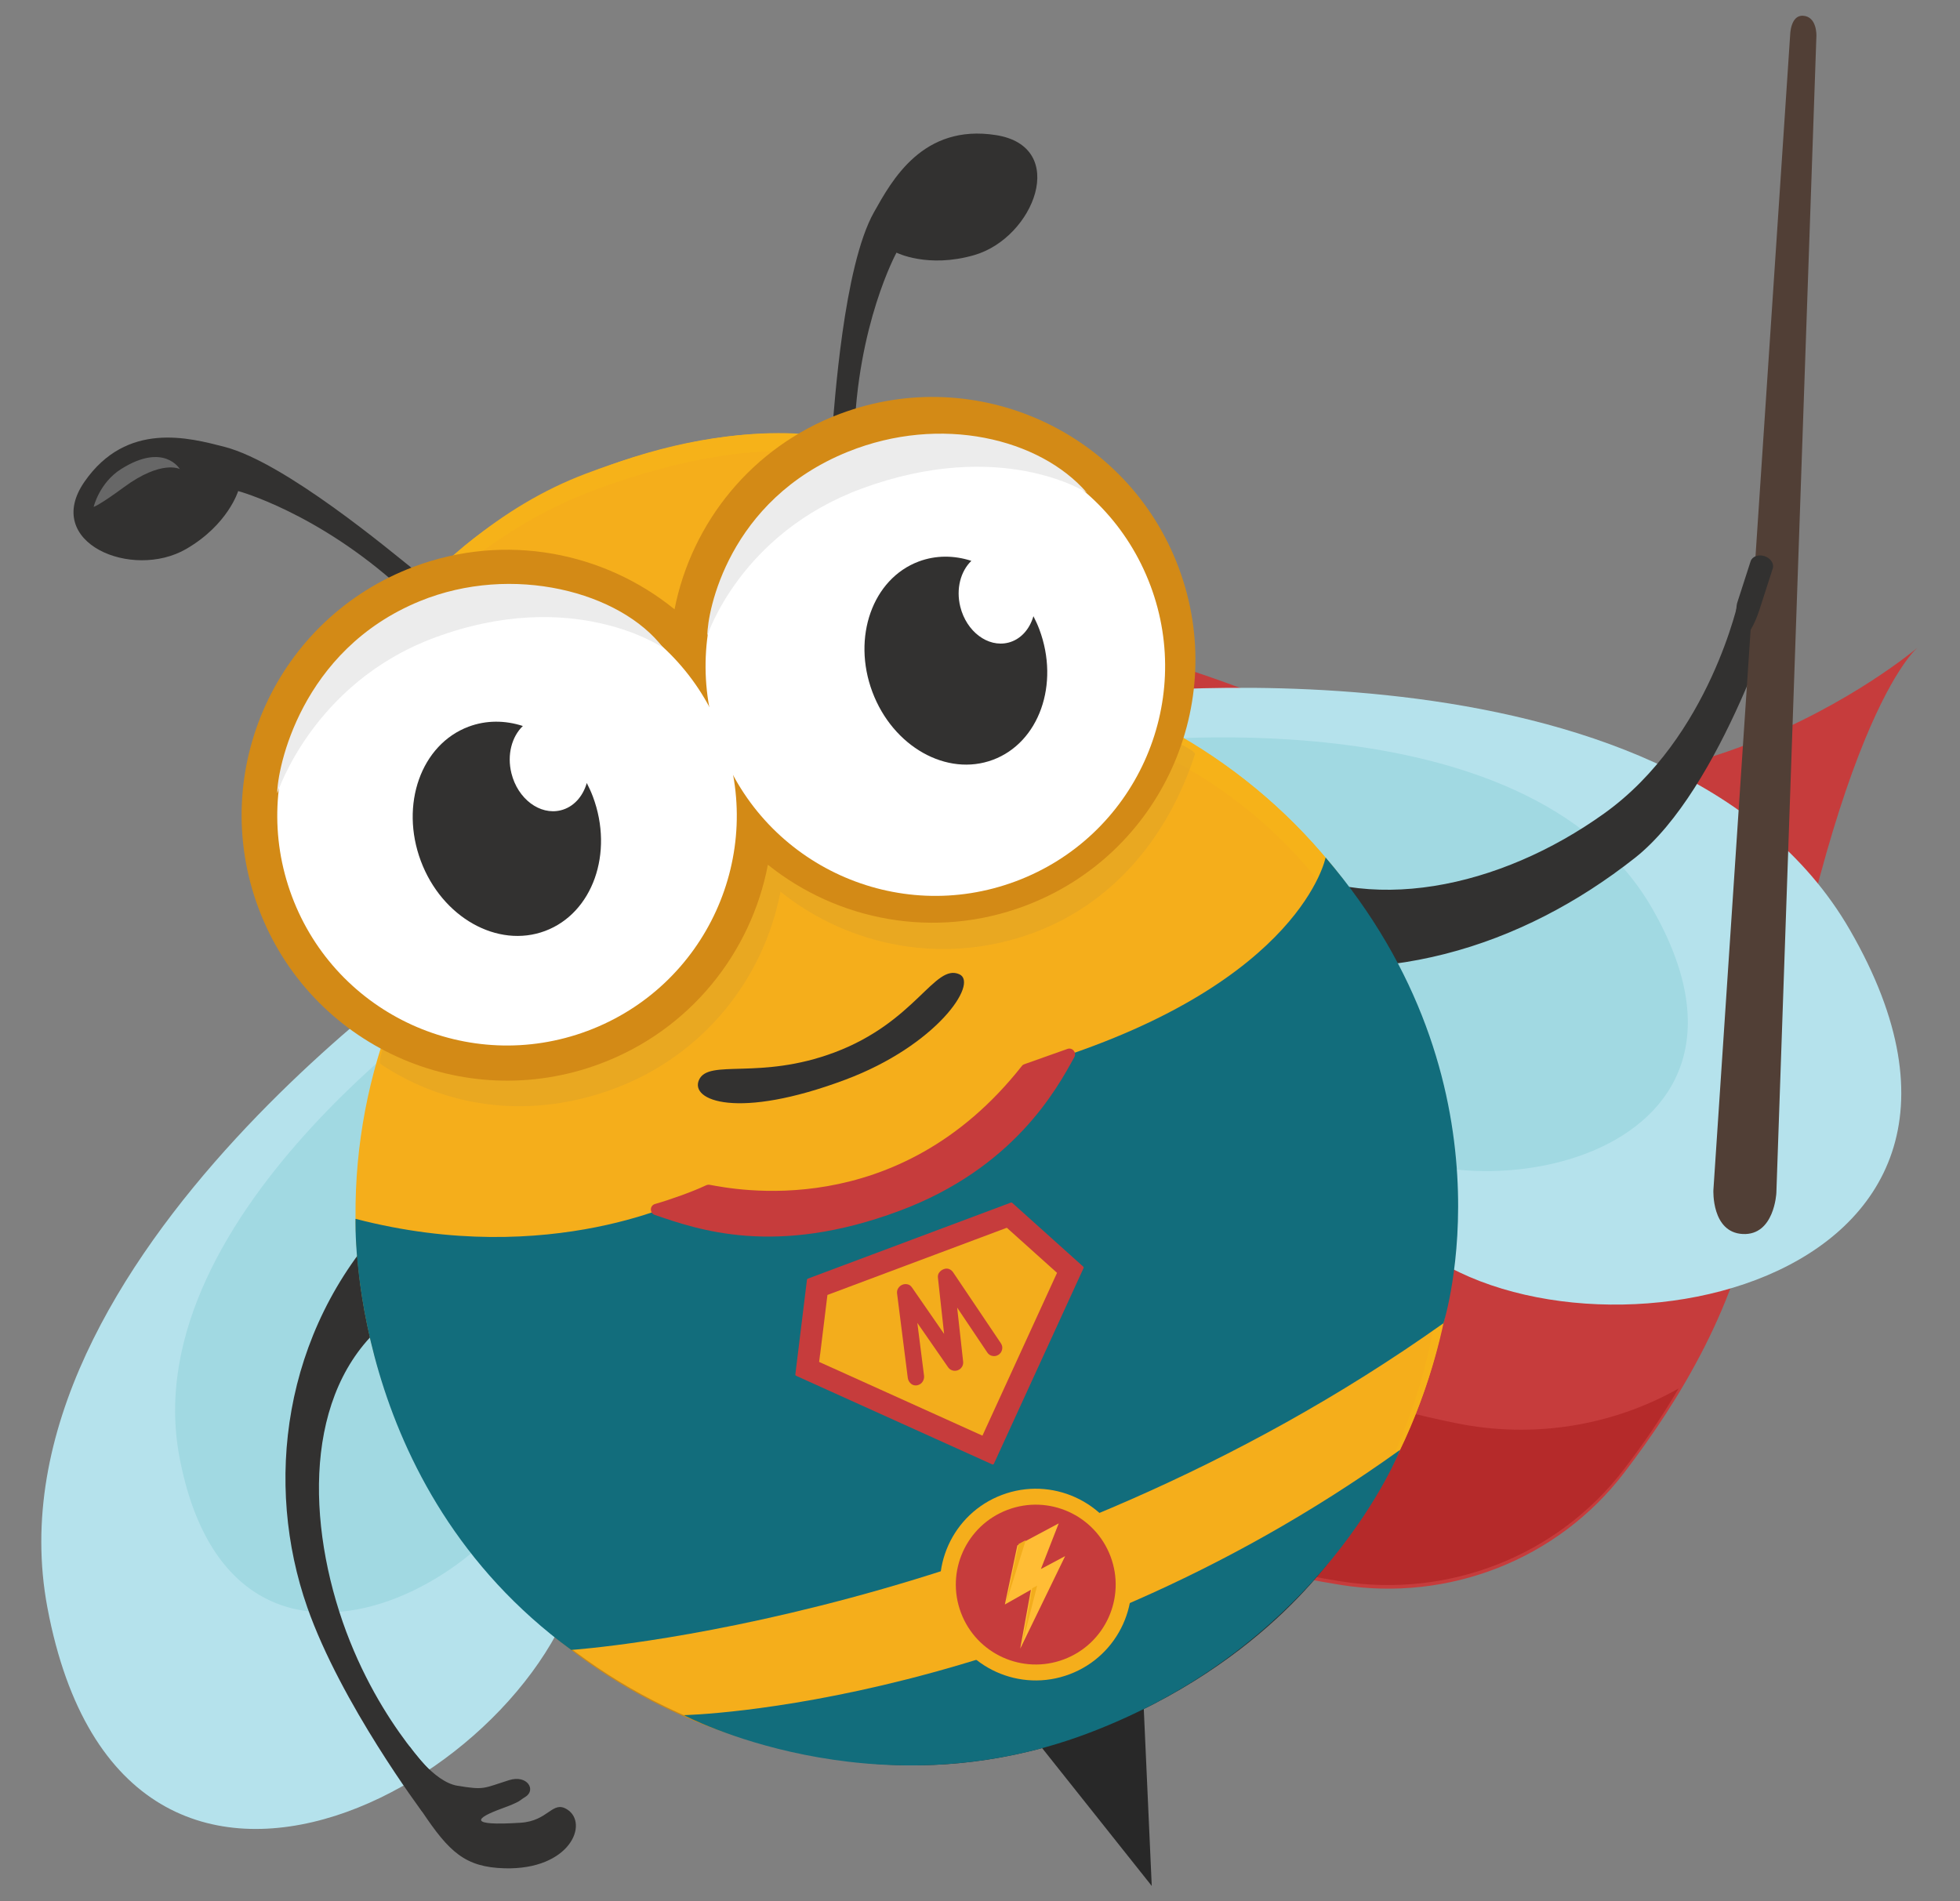 <svg width="100%" height="100%" viewBox="0 0 1100 1067" version="1.1" xmlns="http://www.w3.org/2000/svg" xmlns:xlink="http://www.w3.org/1999/xlink" xml:space="preserve" xmlns:serif="http://www.serif.com/" style="fill-rule:evenodd;clip-rule:evenodd;stroke-linejoin:round;stroke-miterlimit:2;">
    <rect x="0" y="0" width="1100" height="1067" fill="#808080" stroke="none"/>
    <g transform="matrix(0.842,-0.317,0.317,0.842,-186.796,347.145)">
        <g id="Layer_1">
            <g>
                <path d="M393.72,560.03C393.72,560.03 555.99,812.99 764.43,932C823.65,965.81 896.67,965.03 954.55,928.98C1002.27,899.26 1059.52,855.15 1095.32,791.29C1240.57,532.19 1307.62,511.53 1307.62,511.53C1307.62,511.53 1101.06,586.08 960.38,440.78C819.7,295.48 698.18,259.35 698.18,259.35L393.72,560.03Z" style="fill:rgb(198,60,60);fill-rule:nonzero;"/>
                <path d="M1005.02,891.67C988.23,905.2 971.31,916.89 955.3,926.84C897.4,962.92 824.38,963.68 765.16,929.87C556.73,810.86 394.46,557.89 394.46,557.89L491.44,462.12C496.73,469.17 503.72,478.28 512.21,489.05C567.07,572.44 701.31,758.75 867.65,863.1C909.24,889.18 958.11,898.91 1005.02,891.66L1005.02,891.67Z" style="fill:rgb(181,42,42);fill-rule:nonzero;"/>
                <path d="M401.65,360.9C401.65,360.9 43.15,441.5 4.55,661.13C-40.89,919.66 267.65,866.89 330.13,746.48C392.6,626.05 401.65,360.9 401.65,360.9Z" style="fill:rgb(181,226,236);fill-rule:nonzero;"/>
                <path d="M394,390.94C394,390.94 141.92,447.61 114.77,602.05C82.82,783.86 299.78,746.75 343.72,662.07C387.65,577.39 394,390.94 394,390.94Z" style="fill:rgb(161,217,226);fill-rule:nonzero;"/>
                <path d="M811.85,357.26C811.85,357.26 1169.48,441.57 1205.8,661.6C1248.56,920.58 940.58,864.62 879.36,743.56C818.13,622.51 811.84,357.26 811.84,357.26L811.85,357.26Z" style="fill:rgb(181,226,236);fill-rule:nonzero;"/>
                <path d="M817.96,390.99C817.96,390.99 1069.44,450.28 1095,604.99C1125.05,787.12 908.5,747.77 865.42,662.63C822.38,577.5 817.95,390.99 817.95,390.99L817.96,390.99Z" style="fill:rgb(161,217,226);fill-rule:nonzero;"/>
                <g>
                    <path d="M175.76,820.27C180.45,843.7 174.13,844.1 178.52,862.74C185.37,891.87 191.25,904.45 214.19,913.78C252.08,929.19 273.37,906.09 263.65,893.18C257.02,884.36 250.36,895.85 233.47,890.67C201.57,880.94 208.19,878.08 225.41,878.25C238.69,878.4 237.57,877.4 241.64,876.71C250.08,875.31 248.14,863.93 236.1,863.28C218.94,862.34 219.74,863.8 204.74,855.18C191.7,847.67 185.5,821.82 185.5,821.82L175.74,820.26L175.76,820.27Z" style="fill:rgb(50,49,48);fill-rule:nonzero;"/>
                    <path d="M287.6,509.63C202.03,551.94 158.23,636.72 156.34,718C154.87,781.49 178.52,862.75 178.52,862.75L194.63,846.32C194.63,846.32 168.99,794.28 174.5,720.74C179.95,648.06 213.31,576.23 281.72,564.69C286.44,563.9 291.84,507.53 287.59,509.63L287.6,509.63Z" style="fill:rgb(50,49,48);fill-rule:nonzero;"/>
                </g>
                <path d="M833.85,536.66C916.81,595.43 1011.17,599.22 1095.99,572.32C1162.26,551.3 1238.49,451.5 1238.49,451.5L1214.11,443.41C1214.11,443.41 1166.64,518.44 1088.13,539.52C1010.55,560.34 926.18,547.57 882.87,492.75C879.88,488.96 829.73,533.75 833.84,536.66L833.85,536.66Z" style="fill:rgb(50,49,48);fill-rule:nonzero;"/>
                <path d="M550.66,950.15L588.09,1066.29L625.91,950.27L550.66,950.15Z" style="fill:rgb(40,40,40);fill-rule:nonzero;"/>
                <path d="M934.66,617.77C934.35,806.11 781.4,958.53 593.07,958.22C404.72,957.91 252.3,804.97 252.61,616.63C252.92,428.29 405.86,275.86 594.21,276.17C782.55,276.48 934.97,429.42 934.66,617.77Z" style="fill:rgb(246,178,25);fill-rule:nonzero;"/>
                <g transform="matrix(0.707,-0.707,0.707,0.707,-265.76,599.21)">
                    <circle cx="590.43" cy="620.4" r="341.02" style="fill:url(#_Radial1);"/>
                </g>
                <path d="M934.66,619.38C934.34,808.6 780.68,961.74 591.46,961.43C402.23,961.11 249.09,807.46 249.41,618.24C249.73,429.01 403.38,275.87 592.61,276.18C781.83,276.5 934.98,430.15 934.66,619.38Z" style="fill:rgb(245,174,27);fill-rule:nonzero;"/>
                <path d="M935.12,621.68C933.52,820.31 774.32,908.24 774.32,908.24C774.32,908.24 920.91,822.87 922.84,629.67C926.69,243.82 402.07,276.56 590.41,276.88C778.75,277.19 936.69,426.33 935.13,621.68L935.12,621.68Z" style="fill:rgb(246,178,25);fill-rule:nonzero;"/>
                <path d="M405.59,905.08C405.59,905.08 482.21,933.36 589.88,931.94C702.77,930.46 774.32,908.24 774.32,908.24C774.32,908.24 705.91,962.14 587.43,963.16C474.23,964.14 405.6,905.08 405.6,905.08L405.59,905.08Z" style="fill:rgb(40,40,40);fill-rule:nonzero;"/>
                <path d="M676.19,491.76C685.56,501.16 647.22,528.34 586.43,528.23C514.54,528.11 490.92,506.18 500.97,496.17C511.32,485.85 536.18,509.84 586.02,509.92C640.25,510.01 664.21,479.74 676.19,491.76Z" style="fill:rgb(50,49,48);fill-rule:nonzero;"/>
                <path d="M363.08,22.27C344.66,9.36 311.85,-14.45 273.7,11.87C235.56,38.18 279.84,79.91 318.29,73.49C348.07,68.52 361.36,51.1 361.36,51.1C361.36,51.1 402.93,80.93 435.11,143.82C439.6,152.6 455.18,149.92 446.41,135.25C437.64,120.58 395.03,44.66 363.07,22.27L363.08,22.27Z" style="fill:rgb(50,49,48);fill-rule:nonzero;"/>
                <path d="M273.51,28.58C273.51,28.58 282.16,15.7 297.96,12.5C328.89,6.23 332.13,25.44 332.13,25.44C332.13,25.44 323.72,15.79 295.5,23.73C276.68,29.02 273.51,28.58 273.51,28.58Z" style="fill:rgb(103,103,103);fill-rule:nonzero;"/>
                <path d="M793.86,28.02C811.09,13.55 841.68,-13.04 882,9.83C922.29,32.71 881.83,78.15 842.96,75.12C812.86,72.77 798.09,56.59 798.09,56.59C798.09,56.59 759.28,89.93 732.72,155.41C729.02,164.54 713.26,163.24 720.72,147.86C728.17,132.48 763.98,53.11 793.85,28.02L793.86,28.02Z" style="fill:rgb(50,49,48);fill-rule:nonzero;"/>
                <path d="M759.23,207.6C759.15,257.12 679.29,297.13 580.83,296.96C482.39,296.8 402.65,256.52 402.73,207C402.81,157.49 482.69,117.48 581.13,117.65C679.58,117.81 759.31,158.09 759.23,207.6Z" style="fill:rgb(247,178,24);fill-rule:nonzero;"/>
                <path d="M768.83,214.02C768.75,263.54 688.89,303.54 590.43,303.38C491.99,303.22 412.25,262.94 412.33,213.43C412.41,163.92 492.29,123.91 590.73,124.08C689.18,124.24 768.91,164.52 768.83,214.03L768.83,214.02Z" style="fill:url(#_Radial2);fill-rule:nonzero;"/>
                <g opacity="0.5">
                    <path d="M572.43,353.8C489.17,353.66 325.01,406.21 325.01,406.21C325.01,406.21 317.34,415.27 318.59,417.01C348.25,458.26 395.11,482.56 449.79,482.65C509.09,482.75 561.06,451.33 589.88,404.18C618.07,451.76 669.87,483.72 729.2,483.82C784.11,483.91 830.35,454.96 862.08,415C863.47,413.25 851.21,401.22 851.21,401.22C851.21,401.22 653.6,361.92 588.45,354.62C583.55,354.07 578.17,353.81 572.41,353.8" style="fill:rgb(221,161,39);fill-rule:nonzero;"/>
                </g>
                <path d="M755.23,210.79C755.15,258.54 675.29,297.11 576.83,296.95C478.39,296.79 398.64,257.94 398.72,210.19C398.8,162.45 478.67,123.87 577.12,124.04C675.57,124.2 755.31,163.05 755.23,210.79Z" style="fill:rgb(245,174,27);fill-rule:nonzero;"/>
                <path d="M774.16,214.03C774.16,214.03 739.43,129.13 568.84,128.84C453.56,128.65 356.84,206.93 356.84,206.93C356.84,206.93 451.99,117.43 568.06,117.36C755.11,117.24 774.16,214.03 774.16,214.03Z" style="fill:rgb(246,178,25);fill-rule:nonzero;"/>
                <path d="M729.87,138.28C670.85,138.18 619.06,169.3 590.11,216.06C561.45,167.01 508.3,133.99 447.38,133.89C355.94,133.74 281.69,207.74 281.54,299.18C281.39,390.62 355.39,464.87 446.83,465.03C506.78,465.13 559.33,433.36 588.47,385.7C616.97,433.81 669.36,466.12 729.33,466.22C819.89,466.37 893.42,393.08 893.58,302.53C893.73,211.98 820.44,138.44 729.88,138.29L729.87,138.28Z" style="fill:rgb(211,138,22);fill-rule:nonzero;"/>
                <g transform="matrix(0.002,-1,1,0.002,146.37,745.98)">
                    <circle cx="446.8" cy="299.68" r="143.29" style="fill:white;"/>
                </g>
                <path d="M873.17,306.8C873.04,385.94 808.78,449.99 729.64,449.85C650.49,449.72 586.45,385.46 586.58,306.32C586.71,227.18 650.97,163.13 730.11,163.27C809.25,163.4 873.29,227.66 873.16,306.8L873.17,306.8Z" style="fill:white;fill-rule:nonzero;"/>
                <path d="M479.51,308.39C466.17,306.81 456.91,292.26 458.85,275.91C460.25,264.07 467.16,254.61 475.91,250.84C466.82,243.58 455.88,239.33 444.09,239.31C412.45,239.26 386.74,269.67 386.68,307.26C386.62,344.84 412.22,375.35 443.86,375.4C475.51,375.45 501.21,345.04 501.28,307.45C501.28,304.3 501.05,301.22 500.7,298.18C495.42,305.23 487.66,309.36 479.51,308.39Z" style="fill:rgb(50,49,48);fill-rule:nonzero;"/>
                <path d="M777.54,308.86C764.6,307.32 755.62,293.21 757.5,277.33C758.86,265.84 765.56,256.66 774.05,253C765.23,245.96 754.62,241.83 743.17,241.81C712.46,241.76 687.51,271.28 687.45,307.76C687.39,344.24 712.24,373.85 742.95,373.9C773.67,373.95 798.61,344.43 798.67,307.95C798.67,304.89 798.45,301.9 798.11,298.95C792.99,305.79 785.46,309.8 777.54,308.87L777.54,308.86Z" style="fill:rgb(50,49,48);fill-rule:nonzero;"/>
                <path d="M575.06,236.12C575.06,236.12 536.23,180.03 443.22,179.87C362.5,179.74 317.73,236.18 317.73,236.18C322.83,222.32 362.57,157.59 443.26,155.31C505.55,153.55 562.54,193.97 575.06,236.11L575.06,236.12Z" style="fill:rgb(236,236,236);fill-rule:nonzero;"/>
                <path d="M856.45,238.59C856.45,238.59 818.89,187.38 725.89,186.73C645.18,186.16 603.49,238.57 603.49,238.57C608.67,224.73 645.37,164.02 726.07,162.17C788.37,160.74 840.92,196.54 856.46,238.59L856.45,238.59Z" style="fill:rgb(236,236,236);fill-rule:nonzero;"/>
                <path d="M1105.01,799.08C1105.01,799.08 1094.5,823.39 1076.45,815.58C1058.41,807.78 1068.93,783.46 1068.93,783.46L1367.67,125.86C1367.67,125.86 1372.18,114.41 1379.32,117.5C1387.59,121.08 1382.71,132.37 1382.71,132.37L1105.01,799.09L1105.01,799.08Z" style="fill:rgb(81,63,54);fill-rule:nonzero;"/>
                <path d="M1238.11,424.57C1241.25,427.07 1242.19,431.11 1240.22,433.58L1223.24,454.94C1221.26,457.42 1212.02,468.36 1208.88,465.86L1204.28,470.99C1201.14,468.49 1209.89,448.37 1211.87,445.89C1216.11,440.55 1228.86,424.53 1228.86,424.53C1230.83,422.05 1234.98,422.06 1238.12,424.56L1238.11,424.57Z" style="fill:rgb(50,49,48);fill-rule:nonzero;"/>
                <path d="M269.9,501.82C269.9,501.82 205.91,655.68 301.05,800.9C301.05,800.9 573.17,883.27 882.1,801.87C882.1,801.87 979.06,678.72 915.64,504.06C915.64,504.06 874.5,571.11 709.61,562.23C709.61,562.23 586.04,630.4 469.47,562.64C469.47,562.64 373.02,574.6 269.9,501.81L269.9,501.82Z" style="fill:rgb(18,109,124);fill-rule:nonzero;"/>
                <path d="M448,558.98C458.6,559.81 472.74,560.02 481.56,559.3C482.45,559.23 483.32,559.3 484.09,559.76C496.28,566.97 585.13,624.04 692.72,558.88C693.19,558.6 693.76,558.52 694.3,558.53L722.82,559.07C726.12,559.13 727.58,563.22 725.08,565.37C707.77,580.23 665.19,616.97 589.03,616.7C506.39,616.41 467.44,583.4 445.42,565.27C442.73,563.06 444.53,558.7 448,558.97L448,558.98Z" style="fill:rgb(198,60,60);fill-rule:nonzero;"/>
                <path d="M352.48,863.74C352.48,863.74 562.22,937.89 828.96,866.25C828.96,866.25 741.5,963.44 583.53,963.17C439.93,962.93 352.48,863.74 352.48,863.74Z" style="fill:rgb(18,109,124);fill-rule:nonzero;"/>
                <circle cx="586.61" cy="864.86" r="59.79" style="fill:rgb(245,174,27);"/>
                <circle cx="586.61" cy="864.86" r="49.85" style="fill:rgb(198,60,60);"/>
                <g>
                    <g>
                        <path d="M584.46,837.97L613.46,834.18L593.04,856.9L610.04,854.68L563.44,898.87L582.64,866.81L564.2,869.69L584.46,837.97Z" style="fill:rgb(255,189,53);fill-rule:nonzero;"/>
                    </g>
                    <g>
                        <path d="M585.53,837.38L590.53,836.73L565.27,869.1L585.53,837.38ZM564.51,898.28L587.21,865.77L583.71,866.23L564.51,898.29L564.51,898.28Z" style="fill:rgb(243,173,28);fill-rule:nonzero;"/>
                    </g>
                </g>
                <g>
                    <path d="M683.47,690.01L678.52,694.92L674.44,698.96L588.19,784.47L502.17,698.62L498.15,694.61L493.21,689.68L496.99,682.46L499.1,678.43L510.19,657.23L520.8,636.95L656.04,637.18L667.75,659.73L677.59,678.7L679.69,682.76L683.45,689.99L683.47,690.01Z" style="fill:rgb(243,173,28);fill-rule:nonzero;"/>
                    <path d="M679.71,682.78L677.61,678.72L667.77,659.75L656.06,637.2L520.81,636.97L510.2,657.25L499.11,678.45L497,682.48L493.22,689.7L498.16,694.63L502.18,698.64L588.2,784.49L674.45,698.98L678.53,694.94L683.49,690.03L679.73,682.8L679.71,682.78ZM661.3,694.9L642.73,713.31L588.22,767.35L515.38,694.65L515.35,694.65L508.06,687.38L510.62,682.5L510.7,682.5L528.16,649.13L648.68,649.33L654.08,659.73L666.04,682.76L668.59,687.68L661.31,694.9L661.3,694.9Z" style="fill:rgb(198,60,60);fill-rule:nonzero;"/>
                    <g>
                        <path d="M684.21,689.63L680.45,682.4L678.35,678.35C678.35,678.35 678.32,678.3 678.3,678.27L668.49,659.37L656.78,636.82C656.64,636.54 656.35,636.37 656.04,636.37L520.79,636.14C520.48,636.14 520.19,636.31 520.05,636.59L496.24,682.09L492.46,689.31C492.29,689.63 492.35,690.03 492.61,690.29L501.57,699.23L587.59,785.08C587.75,785.24 587.96,785.32 588.18,785.32C588.39,785.32 588.61,785.24 588.77,785.08L675.02,699.57L684.06,690.61C684.32,690.35 684.38,689.96 684.21,689.63ZM655.54,638.03L667.02,660.14L676.86,679.11C676.86,679.11 676.89,679.16 676.9,679.19L678.96,683.17L682.44,689.86L673.84,698.38L588.18,783.31L502.75,698.05L494.23,689.55L497.73,682.87L521.31,637.81L655.54,638.03ZM514.75,695.24C514.75,695.24 514.85,695.33 514.9,695.36L587.62,767.94C587.78,768.1 587.99,768.18 588.21,768.18C588.43,768.18 588.64,768.1 588.8,767.94L643.31,713.9L669.16,688.27C669.42,688.01 669.48,687.62 669.31,687.29L666.76,682.37L654.8,659.34L649.4,648.94C649.26,648.67 648.97,648.49 648.66,648.49L528.14,648.29C527.83,648.29 527.54,648.46 527.4,648.74L510.08,681.85C509.99,681.92 509.92,682.01 509.87,682.11L507.31,686.99C507.14,687.31 507.2,687.71 507.46,687.97L514.75,695.24ZM511.21,683.15C511.3,683.08 511.37,682.99 511.42,682.89L528.65,649.97L648.16,650.17L653.33,660.12L665.29,683.15L667.56,687.53L642.14,712.73L588.22,766.19L515.97,694.08C515.97,694.08 515.87,693.99 515.82,693.96L509.09,687.24L511.23,683.16L511.21,683.15Z" style="fill:rgb(198,60,60);fill-rule:nonzero;"/>
                    </g>
                    <path d="M619.31,716.43C619.62,717.83 619.38,719.12 618.6,720.28C617.82,721.45 616.76,722.18 615.41,722.49C614.06,722.8 612.79,722.59 611.59,721.86C610.4,721.13 609.65,720.09 609.34,718.74L601.61,685.87L593.23,718.71C592.92,719.9 592.29,720.85 591.36,721.54C590.42,722.24 589.39,722.59 588.25,722.59C587.11,722.59 585.99,722.23 585.06,721.53C584.13,720.83 583.51,719.88 583.2,718.69L575,686.06L567.31,718.35C567.15,719.03 566.87,719.65 566.45,720.22C566.03,720.79 565.54,721.27 564.97,721.66C564.4,722.05 563.76,722.31 563.06,722.43C562.36,722.56 561.65,722.55 560.92,722.39C559.47,722.02 558.43,721.21 557.81,719.93C557.19,718.65 557.03,717.34 557.35,715.99L569.66,664.32C569.97,663.13 570.61,662.2 571.57,661.52C572.53,660.85 573.56,660.5 574.65,660.47C575.74,660.44 576.78,660.74 577.76,661.37C578.75,662 579.39,662.98 579.7,664.33L588.21,698.36L596.91,664.36C597.22,663.01 597.89,662.03 598.9,661.4C599.91,660.78 601.02,660.47 602.21,660.47C603.51,660.47 604.57,660.85 605.4,661.61C606.23,662.37 606.78,663.31 607.03,664.45L619.32,716.4L619.31,716.43Z" style="fill:rgb(198,60,60);fill-rule:nonzero;"/>
                </g>
            </g>
        </g>
    </g>
    <defs>
        <radialGradient id="_Radial1" cx="0" cy="0" r="1" gradientUnits="userSpaceOnUse" gradientTransform="matrix(239.912,240.751,-240.751,239.912,594.859,620.442)"><stop offset="0" style="stop-color:rgb(246,178,25);stop-opacity:0"/><stop offset="0.33" style="stop-color:rgb(245,177,24);stop-opacity:0.01"/><stop offset="0.47" style="stop-color:rgb(244,176,24);stop-opacity:0.05"/><stop offset="0.58" style="stop-color:rgb(241,173,24);stop-opacity:0.11"/><stop offset="0.67" style="stop-color:rgb(237,169,24);stop-opacity:0.2"/><stop offset="0.75" style="stop-color:rgb(232,165,24);stop-opacity:0.31"/><stop offset="0.82" style="stop-color:rgb(226,159,24);stop-opacity:0.45"/><stop offset="0.89" style="stop-color:rgb(219,152,23);stop-opacity:0.62"/><stop offset="0.95" style="stop-color:rgb(210,144,23);stop-opacity:0.81"/><stop offset="1" style="stop-color:rgb(203,137,23);stop-opacity:1"/></radialGradient>
        <radialGradient id="_Radial2" cx="0" cy="0" r="1" gradientUnits="userSpaceOnUse" gradientTransform="matrix(50298.5,44.153,-174.546,50298.5,210951,38460.3)"><stop offset="0" style="stop-color:rgb(246,178,25);stop-opacity:0"/><stop offset="0.33" style="stop-color:rgb(245,177,24);stop-opacity:0.01"/><stop offset="0.47" style="stop-color:rgb(244,176,24);stop-opacity:0.05"/><stop offset="0.58" style="stop-color:rgb(241,173,24);stop-opacity:0.11"/><stop offset="0.67" style="stop-color:rgb(237,169,24);stop-opacity:0.2"/><stop offset="0.75" style="stop-color:rgb(232,165,24);stop-opacity:0.31"/><stop offset="0.82" style="stop-color:rgb(226,159,24);stop-opacity:0.45"/><stop offset="0.89" style="stop-color:rgb(219,152,23);stop-opacity:0.62"/><stop offset="0.95" style="stop-color:rgb(210,144,23);stop-opacity:0.81"/><stop offset="1" style="stop-color:rgb(203,137,23);stop-opacity:1"/></radialGradient>
    </defs>
</svg>

